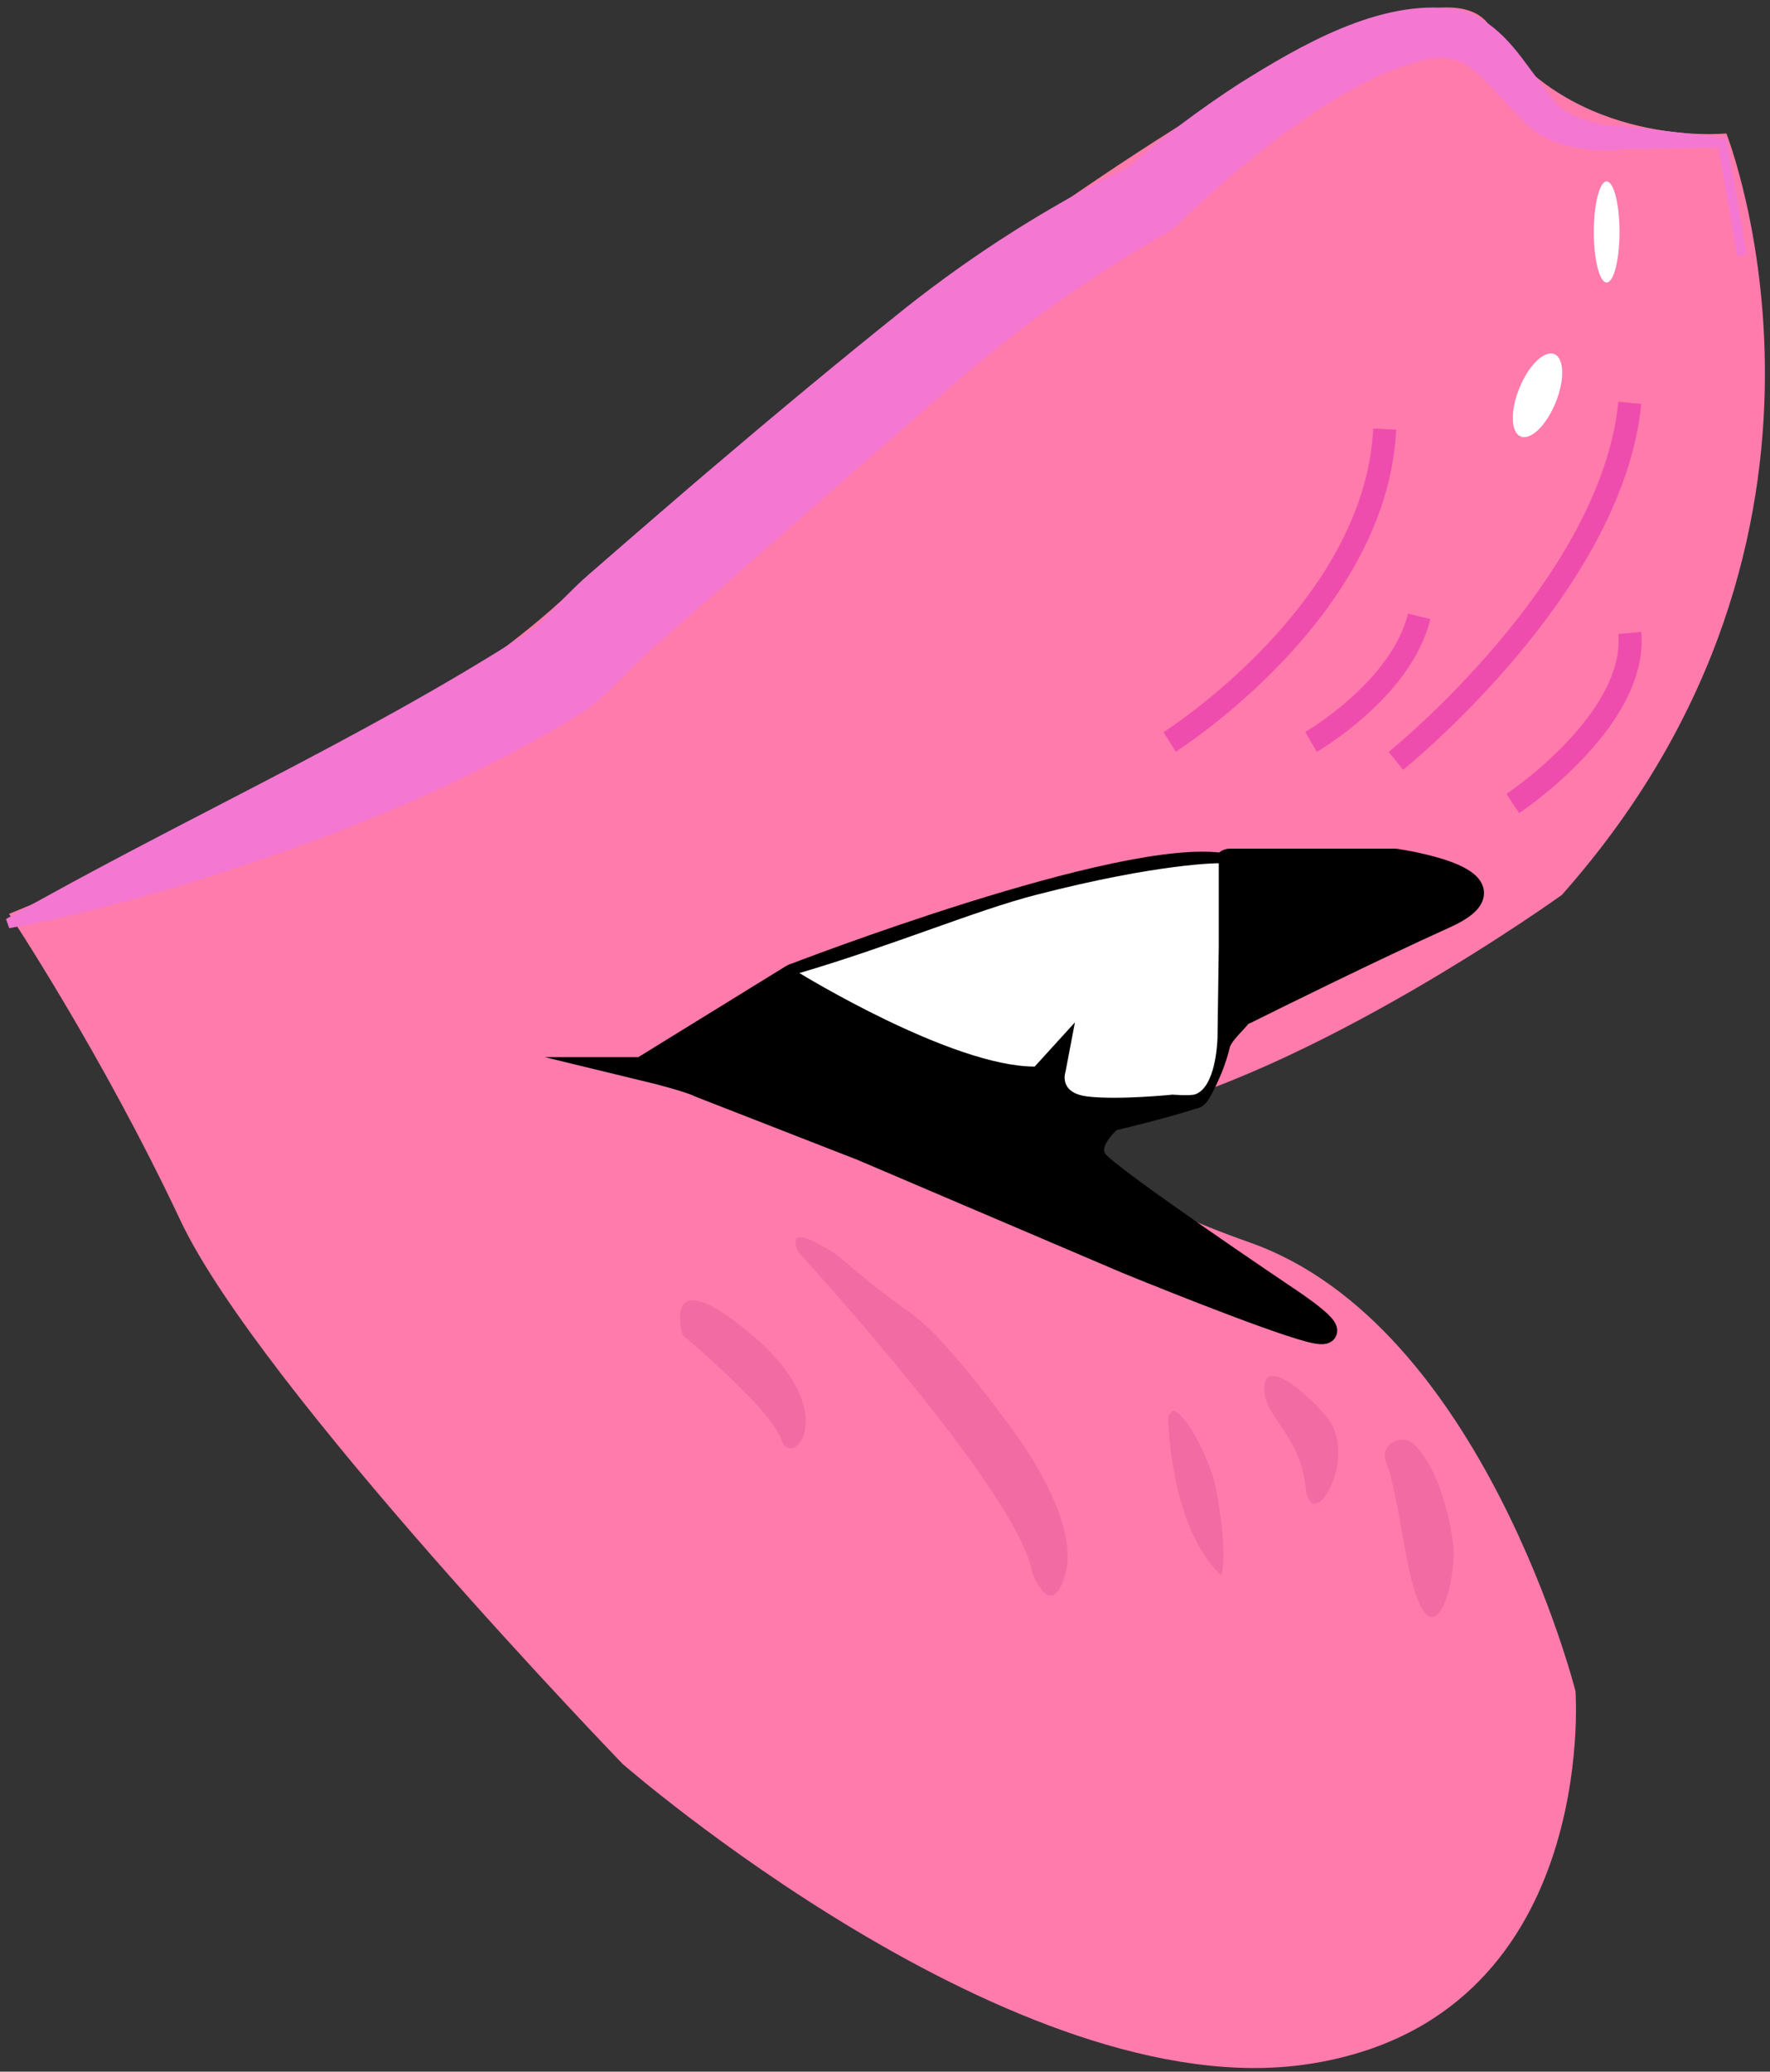 <svg width="159" height="186" viewBox="0 0 159 186" fill="none" xmlns="http://www.w3.org/2000/svg">
<rect x="0" y="0" width="159" height="186" fill="#333333" stroke="none"/>
<g clip-path="url(#clip0_112_39)">
<path d="M0.809 82.051C0.809 82.051 34.989 68.434 50.997 53.397C67.014 38.365 126.44 -8.73 133.832 2.336C141.223 13.401 155.079 11.982 155.079 11.982C155.079 11.982 169.242 47.726 140.3 80.351C140.3 80.351 117.824 96.521 100.578 100.211C100.578 100.211 91.341 104.182 112.278 111.558C133.215 118.933 141.529 151.844 141.529 151.844C141.529 151.844 143.686 181.35 117.513 185.321C91.341 189.292 55.931 158.371 55.931 158.371C55.931 158.371 23.29 124.613 16.208 109.576C9.123 94.536 0.809 82.051 0.809 82.051Z" fill="#FF7BAC"/>
<path d="M144.327 25.365C144.965 25.365 145.481 23.333 145.481 20.827C145.481 18.321 144.965 16.289 144.327 16.289C143.69 16.289 143.174 18.321 143.174 20.827C143.174 23.333 143.69 25.365 144.327 25.365Z" fill="white"/>
<path d="M139.739 36.157C140.574 34.114 140.524 32.16 139.628 31.794C138.731 31.427 137.328 32.785 136.493 34.828C135.658 36.871 135.708 38.825 136.605 39.191C137.501 39.558 138.904 38.2 139.739 36.157Z" fill="white"/>
<path d="M151.876 45.48C153.104 43.025 153.584 40.777 152.948 40.458C152.312 40.14 150.801 41.871 149.573 44.326C148.345 46.781 147.865 49.029 148.501 49.347C149.137 49.666 150.648 47.934 151.876 45.48Z" stroke="#FF7BAC" stroke-width="2.07" stroke-miterlimit="10"/>
<path d="M104.076 127.018C104.076 127.018 104.076 135.955 108.175 141.059C112.273 146.164 110.423 134.561 109.832 132.496C109.198 130.28 105.968 122.971 104.076 127.014V127.018Z" fill="#F26BA2" stroke="#FF7BAC" stroke-width="1.71" stroke-miterlimit="10"/>
<path d="M113.587 125.041C113.805 127.312 116.821 129.066 117.282 133.495C117.744 137.924 121.729 131.589 119.594 127.803C118.822 126.43 113.188 120.881 113.591 125.045L113.587 125.041Z" fill="#F26BA2"/>
<path d="M127.094 129.742C125.97 128.588 123.931 129.696 124.481 131.161C125.341 133.466 125.802 137.093 126.44 140.249C128.504 150.441 130.882 142.235 130.547 138.809C130.35 136.811 129.41 132.118 127.09 129.738L127.094 129.742Z" fill="#F26BA2"/>
<path d="M61.316 119.857C61.316 119.857 69.274 126.506 70.197 129.272C71.12 132.038 75.865 126.875 67.55 119.857C59.236 112.834 61.316 119.857 61.316 119.857Z" fill="#F26BA2"/>
<path d="M43.996 110.281L50.23 123.261C50.23 123.261 54.387 124.323 48.153 112.405C41.919 100.492 43.996 110.277 43.996 110.277V110.281Z" stroke="#FF7BAC" stroke-width="2.07" stroke-miterlimit="10"/>
<path d="M71.708 112.41C71.708 112.41 91.567 134.016 92.725 141.194C92.725 141.194 94.466 145.853 95.728 141.194C96.991 136.534 91.416 129.008 91.416 129.008C91.416 129.008 85.258 120.285 81.793 117.875C78.328 115.466 75.328 112.771 75.328 112.771C75.328 112.771 70.248 109.224 71.712 112.418L71.708 112.41Z" fill="#F26BA2"/>
<path d="M0.544 82.513C16.032 73.698 32.115 66.557 47.037 57.045C47.905 56.516 48.459 56.008 49.214 55.232C50.183 54.208 51.584 52.701 52.851 51.613C53.258 51.257 54.584 50.115 55.02 49.733C57.868 47.285 60.889 44.628 63.733 42.219C69.589 37.236 75.492 32.32 81.511 27.518C87.485 22.808 93.903 18.715 100.699 15.311L101.643 14.858L100.821 15.433C104.143 12.557 107.617 9.908 111.304 7.52C116.691 4.158 123.931 -0.133 130.677 0.808C133.395 1.311 135.341 3.373 136.814 5.341C137.54 6.319 139.083 8.393 139.818 9.321C140.619 10.16 141.76 10.551 142.939 10.916C143.908 11.189 144.919 11.357 145.892 11.344C148.954 11.68 152.017 12.049 155.083 12.385L155.142 12.717L156.912 22.854L156.061 23.006L154.29 12.868L154.697 13.225C151.727 13.309 148.765 13.334 145.795 13.393H145.934C144.751 13.569 143.597 13.531 142.452 13.393C140.849 13.166 138.999 12.738 137.653 11.621C136.642 10.731 134.905 8.796 133.949 7.801C131.872 5.644 130.601 4.678 127.577 5.484C120.072 7.36 111.107 15.034 105.498 20.411L105.263 20.646L104.676 20.986L103.132 21.872C97.31 25.327 91.739 29.29 86.604 33.702C82.774 36.963 62.189 55.068 57.977 58.758C56.119 60.483 54.089 62.989 51.693 64.345C40.531 71.129 28.298 75.814 15.868 79.617C10.91 81.078 5.93 82.404 0.833 83.336L0.544 82.522L0.544 82.513Z" fill="#F478D1"/>
<path d="M57.638 95.946L71.162 87.609C71.33 87.508 71.544 87.508 71.703 87.618C73.453 88.789 83.588 95.316 93.052 95.933C93.207 95.942 93.358 95.883 93.459 95.77L95.157 93.885C95.506 93.499 96.479 91.786 96.278 92.252C95.661 93.683 94.918 97.272 95.451 97.936C97.037 99.892 104.546 98.696 106.098 98.687C106.257 98.687 107.357 98.561 107.445 98.444C108.099 97.55 109.643 94.792 109.886 91.161C109.886 91.14 109.878 91.114 109.878 91.093L110.012 77.665C110.012 77.421 110.226 77.228 110.49 77.228H125.282C125.307 77.228 125.332 77.228 125.357 77.232C126.091 77.341 137.078 79.042 129.783 82.333C123.281 85.267 114.383 89.67 112.042 90.837C111.665 91.026 111.556 91.001 111.459 91.127C110.847 91.929 109.697 92.848 109.462 93.805C109.198 94.888 109.605 93.175 108.871 95.682C108.783 95.98 107.755 98.33 107.44 98.439C104.903 99.329 99.818 100.517 99.818 100.517C99.818 100.517 97.201 102.646 98.509 104.274C99.818 105.907 115.612 116.515 115.612 116.515C115.612 116.515 121.695 120.486 117.769 119.496C113.842 118.501 101.219 113.325 101.219 113.325L77.434 103.183L62.886 97.508C62.886 97.508 62.038 97.012 57.625 95.946H57.638Z" fill="black" stroke="black" stroke-width="2.07" stroke-miterlimit="10"/>
<path d="M71.162 87.605C71.162 87.605 101.001 76.044 110.02 77.656" stroke="black" stroke-width="2.07" stroke-miterlimit="10"/>
<path d="M71.808 87.362C71.808 87.362 85.479 95.761 92.946 95.761L96.562 91.79L95.715 96.227C95.715 96.227 95.023 98.133 97.716 98.448C100.527 98.775 105.338 98.28 105.338 98.28C105.338 98.28 106.924 98.406 107.365 98.251C109.101 97.642 109.403 93.998 109.378 92.533L109.483 84.981V77.505C109.483 77.505 104.227 77.472 93.097 80.335C87.627 81.741 80.252 84.876 71.804 87.366L71.808 87.362Z" fill="white"/>
<path d="M105.07 66.612C105.07 66.612 123.616 54.909 124.388 38.525" stroke="#EF4DAD" stroke-width="2.07" stroke-miterlimit="10"/>
<path d="M125.391 68.316C125.391 68.316 144.788 52.743 146.408 36.166" stroke="#EF4DAD" stroke-width="2.07" stroke-miterlimit="10"/>
<path d="M117.769 66.612C117.769 66.612 125.882 61.931 127.484 55.337" stroke="#EF4DAD" stroke-width="2.07" stroke-miterlimit="10"/>
<path d="M135.899 72.145C135.899 72.145 147.1 64.698 146.408 56.827" stroke="#EF4DAD" stroke-width="2.07" stroke-miterlimit="10"/>
</g>
<defs>
<clipPath id="clip0_112_39">
<rect width="158" height="185" fill="white" transform="translate(0.544 0.669)"/>
</clipPath>
</defs>
</svg>
